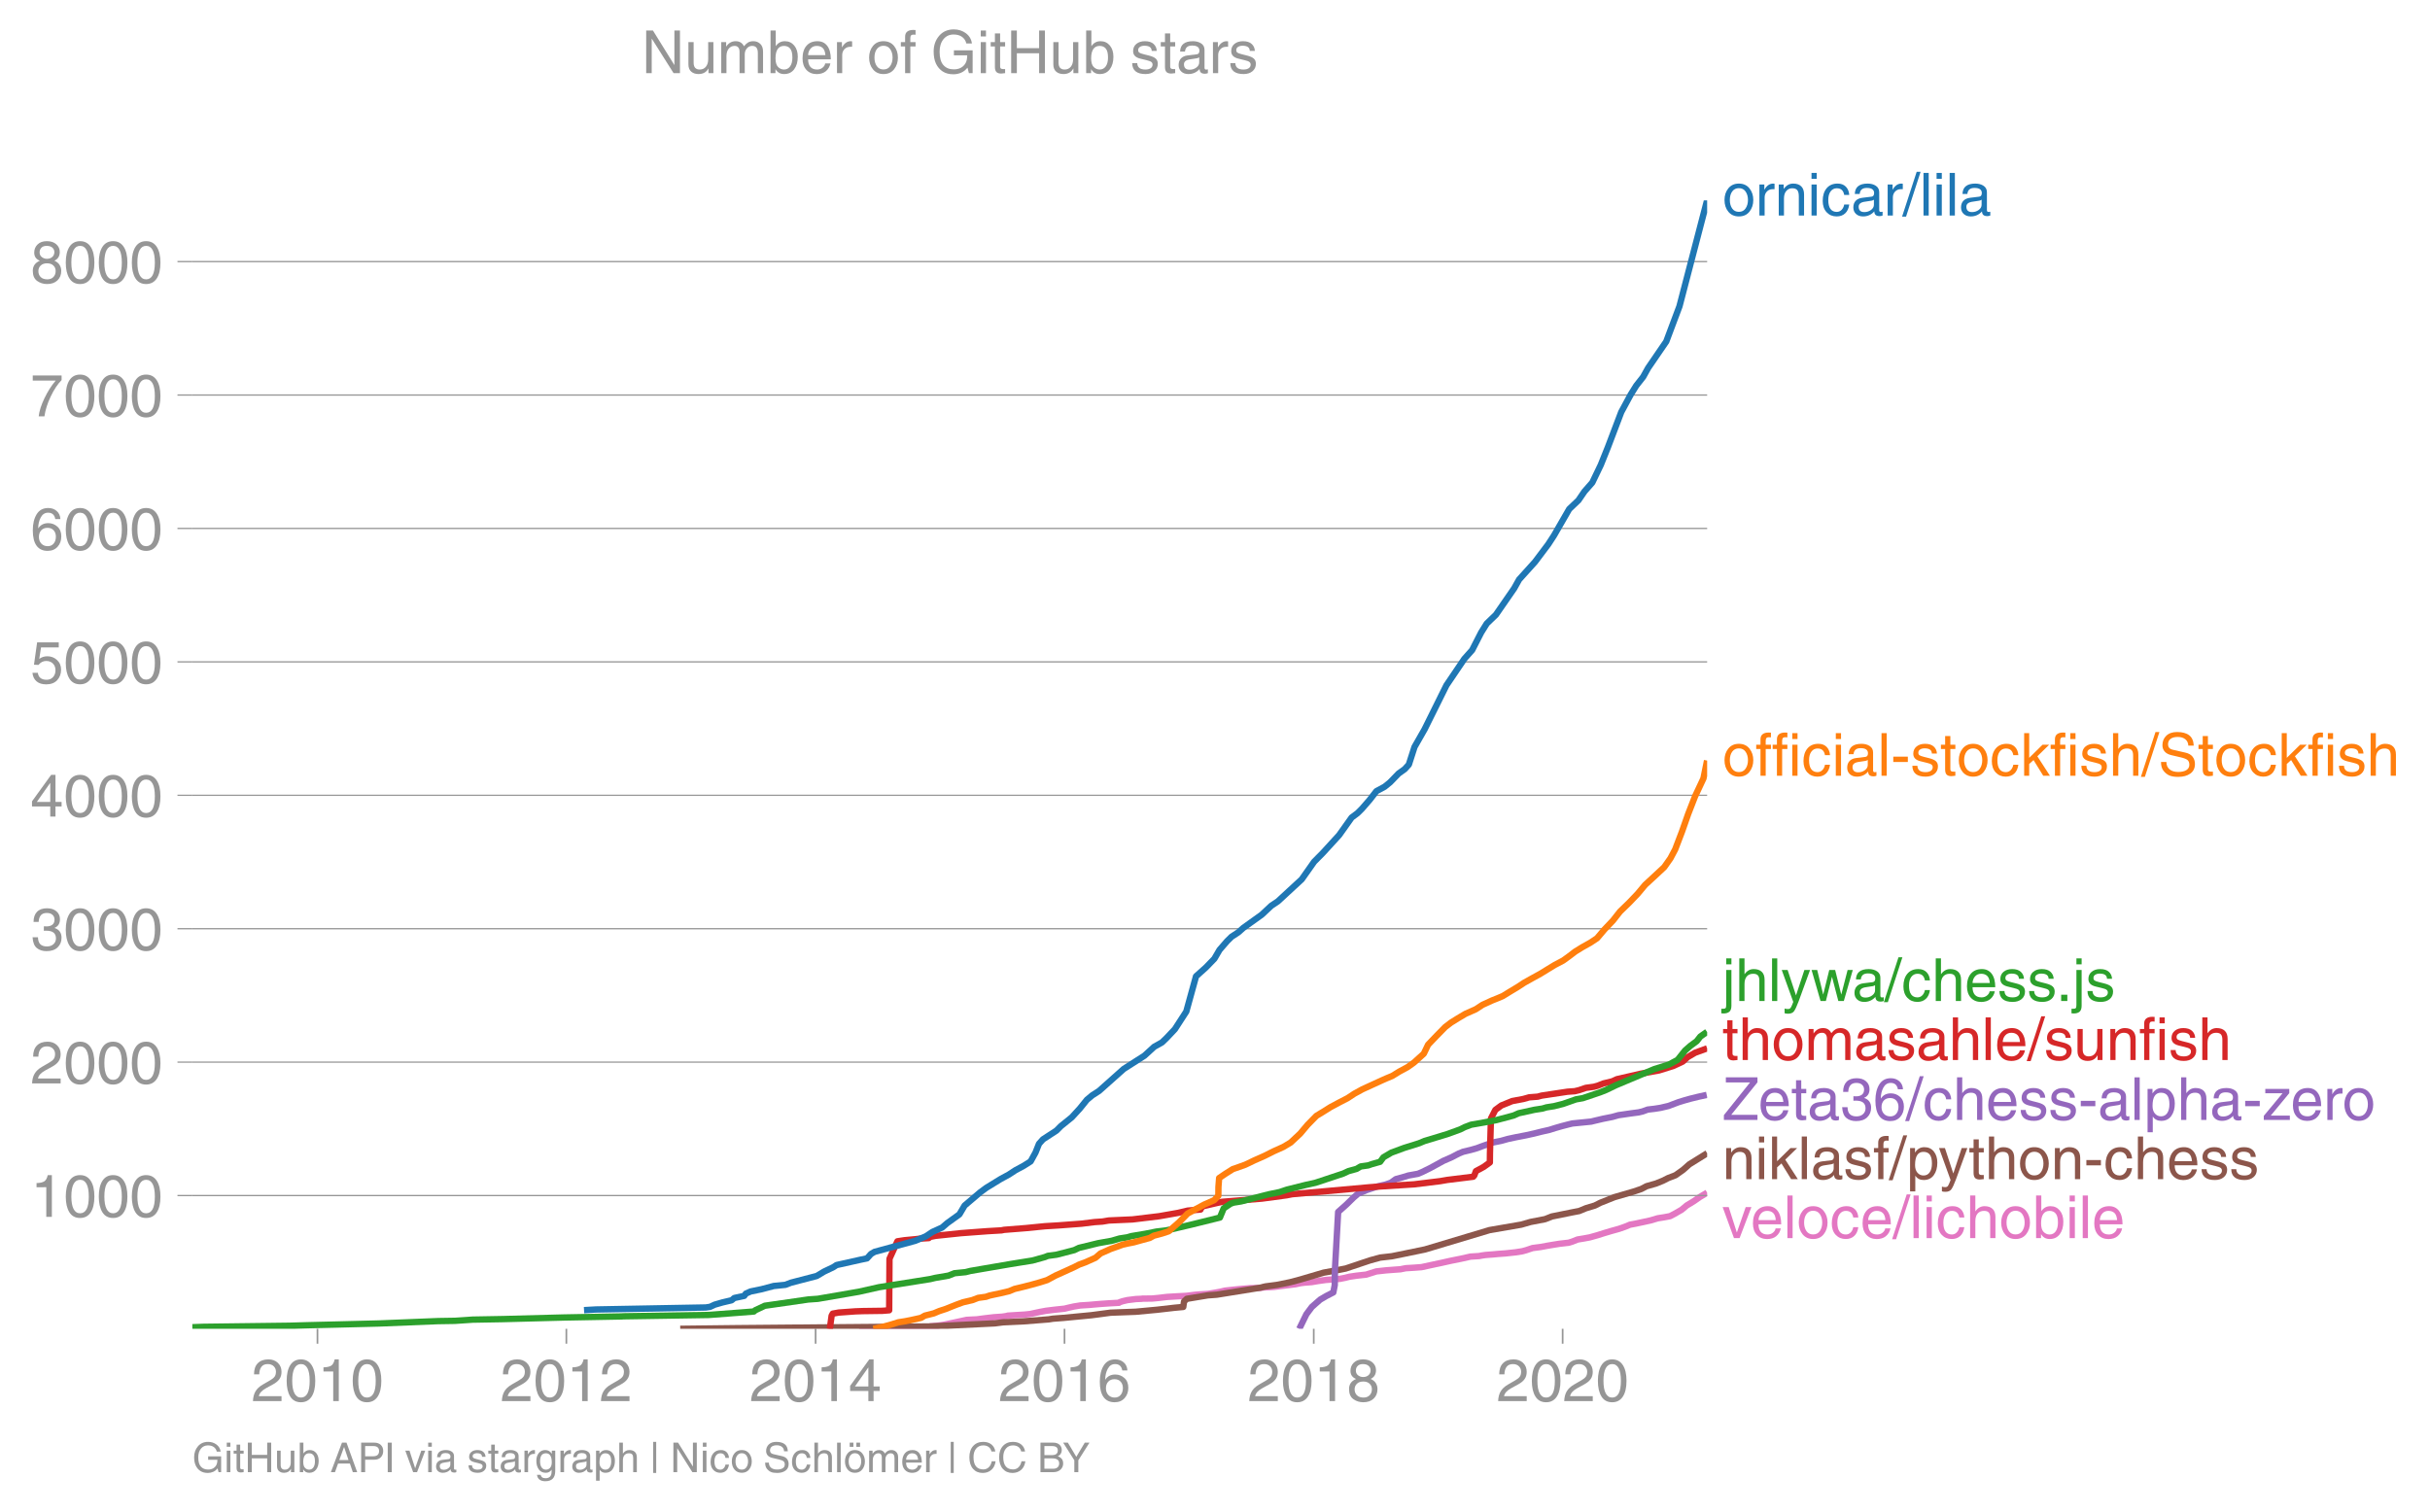 <svg height="475.337" viewBox="0 0 572.874 356.503" width="763.832" xmlns="http://www.w3.org/2000/svg" xmlns:xlink="http://www.w3.org/1999/xlink"><defs><style>*{stroke-linecap:butt;stroke-linejoin:round}</style></defs><g id="figure_1"><path d="M0 356.503h572.874V0H0z" fill="none" id="patch_1"/><g id="axes_1"><path d="M45.341 313.361h357.12V47.25H45.341z" fill="none" id="patch_2"/><path clip-path="url(#p4356f71a26)" d="M202.614 313.361l.082-.094 2.015-.063 2.15-.063.41-.031 2.064-.032 1.665-.063 2.332-.126 5.662-.031.248-.031.167-.063 1.442-.126 1.726-.252 2.388-.503 2.326-.504.566-.126 1.08-.063 1.347-.062 1.904-.252 2.164-.252 1.889-.126.887-.126.476-.125 2.039-.126 2.027-.126 1.176-.126 2.35-.503 1.374-.252 2.025-.252 2.374-.252 1.03-.251 1.142-.252 1.551-.252 2.038-.125 1.408-.126 1.508-.126 1.839-.126 2.311-.126.125-.126.769-.251 1.075-.252 2.013-.252 1.41-.063.047-.031 2.433-.032 1.353-.126 2.112-.251 2.165-.126 2.408-.126 2.045-.252 1.198-.094 1.913-.126 1.484-.252 1.383-.251 1.06-.252 2.324-.252 1.256-.126 1.503-.125.734-.063 1.055-.032 1.445-.031.833-.126 2.397-.126.987-.126 1.99-.251 2.093-.252 1.187-.252 1.013-.126 1.641-.126 1.483-.251 1.8-.252 1.672-.126 1.628-.126 1.277-.251 1.005-.252 1.696-.252 2.277-.252.78-.251 1.61-.504 2.265-.251 1.639-.126 1.761-.126 1.265-.252 2.076-.126 1.647-.125 2.318-.504 2.363-.503 2.257-.504 2.349-.472 2.252-.503 2.023-.126.643-.126.861-.126 1.633-.125 1.392-.126 1.732-.126 2.334-.252 1.599-.251.923-.252 1.497-.504 1.93-.251 1.342-.252 1.483-.252 1.563-.251 2.207-.252.815-.252 1.264-.503 1.525-.252 1.363-.252 1.794-.503 1.598-.503 1.69-.504 1.81-.503 1.44-.504 1.135-.472 1.346-.251 1.17-.252 2.33-.503 1.7-.504 1.582-.251 1.331-.252.969-.504 1.756-1.006 1.198-1.007 1.663-1.007 1.449-1.007 1.7-1.007" fill="none" stroke="#e377c2" stroke-linecap="square" stroke-width="1.5" id="line2d_1"/><g id="matplotlib.axis_1"><g id="xtick_1"><g id="line2d_2"><defs><path d="M0 0v3.5" id="ma3ce5b0996" stroke="#969696" stroke-width=".4"/></defs><use x="74.843" xlink:href="#ma3ce5b0996" y="313.361" fill="#969696" stroke="#969696" stroke-width=".4"/></g><g transform="matrix(.14 0 0 -.14 59.272 330.41)" fill="#969696" id="text_1"><defs><path d="M4.39 45.125q0 12.39 6.391 18.781 6.406 6.407 17.938 6.407 9.656 0 15.812-5.86 6.157-5.86 6.157-15.14 0-7.22-3.547-12.188-3.532-4.953-10.422-8.703l-12.11-6.64Q13.922 15.921 12.5 8.296h38.188V0H2.593q.39 9.906 4.297 16.5 3.906 6.594 12.203 11.375l12.593 7.328q5.032 2.89 7.329 5.984 2.297 3.094 2.297 8.516 0 5.375-3.766 9.031-3.75 3.672-10.156 3.672-7.078 0-10.594-4.672-3.516-4.656-3.61-12.609z" id="HelveticaWorld-Regular-50"/><path d="M42.484 34.188q0 14.109-3.734 21.156-3.734 7.062-10.969 7.062-7.078 0-10.89-7.062-3.797-7.047-3.797-21.157 0-13.671 3.75-20.937Q20.609 6 27.78 6q7.235 0 10.969 7 3.734 7.016 3.734 21.188zm9.422 0q0-17.297-6.25-26.704-6.25-9.39-17.875-9.39-12.062 0-18.062 9.734-6 9.75-6 26.36 0 17.03 6.14 26.578 6.157 9.547 17.922 9.547 11.625 0 17.875-9.5t6.25-26.626z" id="HelveticaWorld-Regular-48"/><path d="M35.89 0h-9.374v49.906H10.109v6.985q8.594.28 12.782 2.75Q27.094 62.109 29 70.313h6.89z" id="HelveticaWorld-Regular-49"/></defs><use xlink:href="#HelveticaWorld-Regular-50"/><use x="55.615" xlink:href="#HelveticaWorld-Regular-48"/><use x="111.23" xlink:href="#HelveticaWorld-Regular-49"/><use x="166.846" xlink:href="#HelveticaWorld-Regular-48"/></g></g><g id="xtick_2"><use x="133.521" xlink:href="#ma3ce5b0996" y="313.361" fill="#969696" stroke="#969696" stroke-width=".4" id="line2d_3"/><g transform="matrix(.14 0 0 -.14 117.95 330.41)" fill="#969696" id="text_2"><use xlink:href="#HelveticaWorld-Regular-50"/><use x="55.615" xlink:href="#HelveticaWorld-Regular-48"/><use x="111.23" xlink:href="#HelveticaWorld-Regular-49"/><use x="166.846" xlink:href="#HelveticaWorld-Regular-50"/></g></g><g id="xtick_3"><use x="192.28" xlink:href="#ma3ce5b0996" y="313.361" fill="#969696" stroke="#969696" stroke-width=".4" id="line2d_4"/><g transform="matrix(.14 0 0 -.14 176.71 330.41)" fill="#969696" id="text_3"><defs><path d="M10.594 24.703h22.61v31.89h-.188zM42 17.093V0h-8.797v17.094H2.484v8.593L34.72 70.314H42v-45.61h10.297v-7.61z" id="HelveticaWorld-Regular-52"/></defs><use xlink:href="#HelveticaWorld-Regular-50"/><use x="55.615" xlink:href="#HelveticaWorld-Regular-48"/><use x="111.23" xlink:href="#HelveticaWorld-Regular-49"/><use x="166.846" xlink:href="#HelveticaWorld-Regular-52"/></g></g><g id="xtick_4"><use x="250.958" xlink:href="#ma3ce5b0996" y="313.361" fill="#969696" stroke="#969696" stroke-width=".4" id="line2d_5"/><g transform="matrix(.14 0 0 -.14 235.388 330.41)" fill="#969696" id="text_4"><defs><path d="M14.11 21.578q0-6.875 4.093-11.234Q22.313 6 28.906 6q6.297 0 10.032 4.438 3.734 4.453 3.734 11.687 0 6.297-3.688 10.547-3.687 4.25-10.468 4.25-6.594 0-10.5-4.156-3.907-4.157-3.907-11.188zM41.702 51.61q-.984 5.375-3.984 8.078-3 2.72-8.125 2.72-8.11 0-12.36-7.923-4.25-7.906-4.343-18.109l.203-.188q5.61 8.641 16.687 8.641 8.844 0 15.438-5.86 6.593-5.859 6.593-16.452 0-10.5-6.25-17.47-6.25-6.952-16.843-6.952-12.219 0-18.563 8.687-6.344 8.703-6.344 25.938 0 16.593 6.485 27.093 6.5 10.5 19.484 10.5 8.407 0 14.219-5.015 5.813-5 6.297-13.688z" id="HelveticaWorld-Regular-54"/></defs><use xlink:href="#HelveticaWorld-Regular-50"/><use x="55.615" xlink:href="#HelveticaWorld-Regular-48"/><use x="111.23" xlink:href="#HelveticaWorld-Regular-49"/><use x="166.846" xlink:href="#HelveticaWorld-Regular-54"/></g></g><g id="xtick_5"><use x="309.717" xlink:href="#ma3ce5b0996" y="313.361" fill="#969696" stroke="#969696" stroke-width=".4" id="line2d_6"/><g transform="matrix(.14 0 0 -.14 294.146 330.41)" fill="#969696" id="text_5"><defs><path d="M27.594 40.578q5.422 0 8.953 3.094 3.547 3.11 3.547 8.234 0 4.594-3.407 7.547-3.39 2.953-9.687 2.953-5.61 0-8.672-3.11-3.047-3.093-3.047-7.874 0-5.125 3.813-7.984 3.812-2.86 8.5-2.86zm.093-7.562q-6.78 0-10.64-3.766-3.86-3.766-3.86-9.234 0-6.297 3.907-10.157Q21 6 28.219 6q6.406 0 10.234 3.86 3.828 3.859 3.828 10.265 0 5.469-3.828 9.172-3.828 3.719-10.766 3.719zM49.22 52.203q0-10.594-9.032-14.797 6.204-2.781 8.86-7.36 2.656-4.562 2.656-9.733 0-10.016-6.453-16.125-6.438-6.094-17.375-6.094-9.563 0-16.813 5.25-7.25 5.25-7.25 17.062 0 11.922 11.907 16.907-9.516 3.796-9.516 13.671 0 8.297 5.64 13.813 5.641 5.516 15.641 5.516 10.016 0 15.875-5.204 5.86-5.203 5.86-12.906z" id="HelveticaWorld-Regular-56"/></defs><use xlink:href="#HelveticaWorld-Regular-50"/><use x="55.615" xlink:href="#HelveticaWorld-Regular-48"/><use x="111.23" xlink:href="#HelveticaWorld-Regular-49"/><use x="166.846" xlink:href="#HelveticaWorld-Regular-56"/></g></g><g id="xtick_6"><use x="368.395" xlink:href="#ma3ce5b0996" y="313.361" fill="#969696" stroke="#969696" stroke-width=".4" id="line2d_7"/><g transform="matrix(.14 0 0 -.14 352.825 330.41)" fill="#969696" id="text_6"><use xlink:href="#HelveticaWorld-Regular-50"/><use x="55.615" xlink:href="#HelveticaWorld-Regular-48"/><use x="111.23" xlink:href="#HelveticaWorld-Regular-50"/><use x="166.846" xlink:href="#HelveticaWorld-Regular-48"/></g></g></g><g id="matplotlib.axis_2"><g id="ytick_1"><path clip-path="url(#p4356f71a26)" d="M45.341 281.93h357.12" fill="none" stroke="#969696" stroke-linecap="square" stroke-width=".3" id="line2d_8"/><g id="line2d_9"><defs><path d="M0 0h-3.5" id="me6a9c4ec2f" stroke="#969696" stroke-width=".3"/></defs><use x="45.341" xlink:href="#me6a9c4ec2f" y="281.93" fill="#969696" stroke="#969696" stroke-width=".3"/></g><g transform="matrix(.14 0 0 -.14 7.2 286.955)" fill="#969696" id="text_7"><use xlink:href="#HelveticaWorld-Regular-49"/><use x="55.615" xlink:href="#HelveticaWorld-Regular-48"/><use x="111.23" xlink:href="#HelveticaWorld-Regular-48"/><use x="166.846" xlink:href="#HelveticaWorld-Regular-48"/></g></g><g id="ytick_2"><path clip-path="url(#p4356f71a26)" d="M45.341 250.467h357.12" fill="none" stroke="#969696" stroke-linecap="square" stroke-width=".3" id="line2d_10"/><use x="45.341" xlink:href="#me6a9c4ec2f" y="250.467" fill="#969696" stroke="#969696" stroke-width=".3" id="line2d_11"/><g transform="matrix(.14 0 0 -.14 7.2 255.492)" fill="#969696" id="text_8"><use xlink:href="#HelveticaWorld-Regular-50"/><use x="55.615" xlink:href="#HelveticaWorld-Regular-48"/><use x="111.23" xlink:href="#HelveticaWorld-Regular-48"/><use x="166.846" xlink:href="#HelveticaWorld-Regular-48"/></g></g><g id="ytick_3"><path clip-path="url(#p4356f71a26)" d="M45.341 219.005h357.12" fill="none" stroke="#969696" stroke-linecap="square" stroke-width=".3" id="line2d_12"/><use x="45.341" xlink:href="#me6a9c4ec2f" y="219.005" fill="#969696" stroke="#969696" stroke-width=".3" id="line2d_13"/><g transform="matrix(.14 0 0 -.14 7.2 224.03)" fill="#969696" id="text_9"><defs><path d="M22.406 39.984q2.203-.187 4.594-.187 6.203 0 9.781 2.86 3.594 2.859 3.594 8.656 0 4.687-3.344 7.89-3.343 3.203-9.64 3.203-6.985 0-10.235-4.11-3.234-4.093-3.437-10.983h-8.64q0 10.984 5.765 16.984 5.765 6.016 16.937 6.016 9.922 0 15.828-5.11 5.907-5.094 5.907-13.39 0-10.704-9.032-14.5v-.204q11.72-4 11.72-16.406 0-9.906-6.595-16.265-6.593-6.344-18.703-6.344-9.906 0-16.312 5.203Q4.204 8.5 3.422 21.484H12.5q.203-8.109 4-11.797Q20.313 6 27.484 6q6.938 0 11.141 3.86 4.203 3.859 4.203 9.718 0 6.406-4.016 9.672-4 3.266-12.39 3.266-2 0-4.016-.094z" id="HelveticaWorld-Regular-51"/></defs><use xlink:href="#HelveticaWorld-Regular-51"/><use x="55.615" xlink:href="#HelveticaWorld-Regular-48"/><use x="111.23" xlink:href="#HelveticaWorld-Regular-48"/><use x="166.846" xlink:href="#HelveticaWorld-Regular-48"/></g></g><g id="ytick_4"><path clip-path="url(#p4356f71a26)" d="M45.341 187.542h357.12" fill="none" stroke="#969696" stroke-linecap="square" stroke-width=".3" id="line2d_14"/><use x="45.341" xlink:href="#me6a9c4ec2f" y="187.542" fill="#969696" stroke="#969696" stroke-width=".3" id="line2d_15"/><g transform="matrix(.14 0 0 -.14 7.2 192.566)" fill="#969696" id="text_10"><use xlink:href="#HelveticaWorld-Regular-52"/><use x="55.615" xlink:href="#HelveticaWorld-Regular-48"/><use x="111.23" xlink:href="#HelveticaWorld-Regular-48"/><use x="166.846" xlink:href="#HelveticaWorld-Regular-48"/></g></g><g id="ytick_5"><path clip-path="url(#p4356f71a26)" d="M45.341 156.08h357.12" fill="none" stroke="#969696" stroke-linecap="square" stroke-width=".3" id="line2d_16"/><use x="45.341" xlink:href="#me6a9c4ec2f" y="156.079" fill="#969696" stroke="#969696" stroke-width=".3" id="line2d_17"/><g transform="matrix(.14 0 0 -.14 7.2 161.104)" fill="#969696" id="text_11"><defs><path d="M14.703 40.922q5.813 4.39 13.625 4.39 9.469 0 16.281-6.296 6.813-6.297 6.813-16.22 0-10.78-6.578-17.796-6.563-7-18.422-7-10.313 0-16.266 5.047Q4.203 8.109 3.22 17.39h9.094q.671-5.672 4.437-8.672 3.766-3 10.453-3 6.485 0 10.64 4.484Q42 14.703 42 21.688q0 7.125-4.36 11.421-4.343 4.297-11.218 4.297-7.813 0-13.047-6.687l-7.563.39 5.266 37.594h36.438v-8.5H17.672z" id="HelveticaWorld-Regular-53"/></defs><use xlink:href="#HelveticaWorld-Regular-53"/><use x="55.615" xlink:href="#HelveticaWorld-Regular-48"/><use x="111.23" xlink:href="#HelveticaWorld-Regular-48"/><use x="166.846" xlink:href="#HelveticaWorld-Regular-48"/></g></g><g id="ytick_6"><path clip-path="url(#p4356f71a26)" d="M45.341 124.616h357.12" fill="none" stroke="#969696" stroke-linecap="square" stroke-width=".3" id="line2d_18"/><use x="45.341" xlink:href="#me6a9c4ec2f" y="124.616" fill="#969696" stroke="#969696" stroke-width=".3" id="line2d_19"/><g transform="matrix(.14 0 0 -.14 7.2 129.641)" fill="#969696" id="text_12"><use xlink:href="#HelveticaWorld-Regular-54"/><use x="55.615" xlink:href="#HelveticaWorld-Regular-48"/><use x="111.23" xlink:href="#HelveticaWorld-Regular-48"/><use x="166.846" xlink:href="#HelveticaWorld-Regular-48"/></g></g><g id="ytick_7"><path clip-path="url(#p4356f71a26)" d="M45.341 93.154h357.12" fill="none" stroke="#969696" stroke-linecap="square" stroke-width=".3" id="line2d_20"/><use x="45.341" xlink:href="#me6a9c4ec2f" y="93.154" fill="#969696" stroke="#969696" stroke-width=".3" id="line2d_21"/><g transform="matrix(.14 0 0 -.14 7.2 98.178)" fill="#969696" id="text_13"><defs><path d="M3.719 68.797h48.578v-7.719Q42.28 50.875 33.984 33.484 25.687 16.11 23.391 0h-9.672q1.469 13.281 9.719 30.531 8.25 17.266 18.953 29.672H3.719z" id="HelveticaWorld-Regular-55"/></defs><use xlink:href="#HelveticaWorld-Regular-55"/><use x="55.615" xlink:href="#HelveticaWorld-Regular-48"/><use x="111.23" xlink:href="#HelveticaWorld-Regular-48"/><use x="166.846" xlink:href="#HelveticaWorld-Regular-48"/></g></g><g id="ytick_8"><path clip-path="url(#p4356f71a26)" d="M45.341 61.69h357.12" fill="none" stroke="#969696" stroke-linecap="square" stroke-width=".3" id="line2d_22"/><use x="45.341" xlink:href="#me6a9c4ec2f" y="61.691" fill="#969696" stroke="#969696" stroke-width=".3" id="line2d_23"/><g transform="matrix(.14 0 0 -.14 7.2 66.715)" fill="#969696" id="text_14"><use xlink:href="#HelveticaWorld-Regular-56"/><use x="55.615" xlink:href="#HelveticaWorld-Regular-48"/><use x="111.23" xlink:href="#HelveticaWorld-Regular-48"/><use x="166.846" xlink:href="#HelveticaWorld-Regular-48"/></g></g></g><path clip-path="url(#p4356f71a26)" d="M160.361 313.361l13.474-.157 45.61-.409 15.071-.724 1.976-.251 4.718-.22 6.027-.472.978-.158 2.503-.189 6.58-.629 4.531-.598 5.9-.22 5.055-.472 4.114-.472 2.058-.189.181-1.29.661-.629 4.943-.818 2.124-.157 10.184-1.636 1.304-.315 2.658-.346 3.114-.63 2.474-.66 5.436-1.604 3.442-.63 1.77-.346 5.728-1.919 2.396-.66 2.764-.315 3.092-.63 4.725-.975 15.208-4.562 7.482-1.29 2.186-.63 3.43-.66 1.585-.63 4.818-.975 1.642-.314 1.594-.661 2.092-.63 1.305-.66 3.32-1.321 4.44-1.29 1.876-.63 1.254-.66 2.214-.63 1.63-.66 1.242-.63 1.721-.66 1.82-1.29 1.452-1.29 4.198-2.612h0" fill="none" stroke="#8c564b" stroke-linecap="square" stroke-width="1.5" id="line2d_24"/><path clip-path="url(#p4356f71a26)" d="M306.305 313.361l1.673-3.43 1.287-1.73 1.967-1.73 1.449-.85 1.652-.849.335-1.73.037-3.461.763-13.781 1.907-1.699 1.772-1.73.984-.85 2.049-.88 1.236-.41 1.306-.44 1.903-.44 1.273-.441 1.18-.85 1.508-.409 1.443-.44 2.272-.41 1.032-.44 1.788-.88 1.563-.85 1.604-.881 1.95-.85 1.683-.88 1.009-.41 1.843-.44 1.433-.41 1.163-.44 2.384-.85 2.177-.44 1.571-.44 1.928-.41 2.283-.44 1.996-.44 1.748-.44 1.81-.41 1.403-.44 1.53-.44 1.706-.441.794-.189 2.23-.22 2.183-.22.898-.22 1.88-.441 2.217-.44 1.457-.41 1.539-.22 1.52-.22 1.68-.22.93-.22 1.216-.44 1.615-.19 1.41-.22 1.867-.44 2.338-.881 1.325-.41 1.565-.44 1.798-.44 1.993-.44" fill="none" stroke="#9467bd" stroke-linecap="square" stroke-width="1.5" id="line2d_25"/><g transform="matrix(.14 0 0 -.14 406.032 50.825)" fill="#1f77b4" id="text_15"><defs><path d="M12.703 26.219q0-8.735 3.953-14.375 3.953-5.64 11.219-5.64 7.531 0 11.438 5.905 3.906 5.907 3.906 14.11 0 8.297-3.907 14.078-3.906 5.797-11.437 5.797-6.969 0-11.078-5.453-4.094-5.438-4.094-14.422zm-8.984 0q0 11.672 6.484 19.625 6.5 7.968 17.672 7.968 11.438 0 17.875-8.062 6.453-8.047 6.453-19.531 0-11.516-6.406-19.625-6.39-8.11-17.922-8.11-11.078 0-17.625 7.86-6.531 7.86-6.531 19.875z" id="HelveticaWorld-Regular-111"/><path d="M15.375 0H6.594v52.297h8.297v-8.688h.203q5.703 10.203 14.687 10.203 1.422 0 2.297-.296V44.39h-3.266q-5.906 0-9.671-4.016-3.766-4-3.766-9.953z" id="HelveticaWorld-Regular-114"/><path d="M49.219 0h-8.844v32.172q0 7.422-2.594 10.578-2.578 3.156-8.578 3.156-5.906 0-9.875-4.5-3.953-4.484-3.953-12.89V0H6.594v52.297h8.297v-7.375h.203q6.203 8.89 15.812 8.89 8.89 0 13.594-4.718 4.719-4.703 4.719-13.5z" id="HelveticaWorld-Regular-110"/><path d="M6.594 61.813v9.968h8.781v-9.969zM15.375 0H6.594v52.297h8.781z" id="HelveticaWorld-Regular-105"/><path d="M39.594 34.719q-1.89 11.187-12.39 11.187-6.5 0-10.454-5.203-3.953-5.203-3.953-14.484 0-10.11 3.656-15.11 3.672-5 10.64-5 4.688 0 8.11 3.438 3.422 3.437 4.39 8.953h8.5q-1.312-9.703-6.859-14.86-5.547-5.156-14.328-5.156-10.297 0-16.89 7.047-6.594 7.063-6.594 19.172 0 13.281 6.594 21.188 6.593 7.922 18.5 7.922 8.687 0 13.843-5.204 5.157-5.203 5.735-13.89z" id="HelveticaWorld-Regular-99"/><path d="M38.375 26.703q-.969-1.015-3.828-1.656-2.86-.625-10.672-1.656-5.766-.688-8.469-2.844-2.703-2.14-2.703-5.656 0-4.297 2.281-6.688 2.297-2.39 7.329-2.39 6.296 0 11.171 3.578 4.891 3.593 4.891 8.718zM6.203 36.375q.297 8.844 5.734 13.14 5.454 4.297 15.844 4.297 8.297 0 13.907-3.765 5.624-3.75 5.624-10.844V9.078Q47.313 6 50.094 6q1.125 0 2.89.39V0Q50.594-.984 48-.984q-4.5 0-6.703 1.921-2.188 1.938-2.281 6.047-7.516-8.5-18.891-8.5-7.422 0-11.922 4.204Q3.72 6.89 3.72 13.624q0 6.89 3.906 11.125Q11.531 29 19 29.89l15.516 1.891q4.203.64 4.203 6.203 0 4.11-3.047 6.297-3.047 2.203-9.25 2.203-5.516 0-8.485-2.437-2.953-2.438-3.53-7.672z" id="HelveticaWorld-Regular-97"/><path d="M4.984-1.906h-6.687l24.61 75.594H29.5z" id="HelveticaWorld-Regular-47"/><path d="M15.375 0H6.594v71.781h8.781z" id="HelveticaWorld-Regular-108"/></defs><use xlink:href="#HelveticaWorld-Regular-111"/><use x="55.908" xlink:href="#HelveticaWorld-Regular-114"/><use x="88.477" xlink:href="#HelveticaWorld-Regular-110"/><use x="143.652" xlink:href="#HelveticaWorld-Regular-105"/><use x="165.674" xlink:href="#HelveticaWorld-Regular-99"/><use x="216.943" xlink:href="#HelveticaWorld-Regular-97"/><use x="271.875" xlink:href="#HelveticaWorld-Regular-114"/><use x="304.443" xlink:href="#HelveticaWorld-Regular-47"/><use x="332.227" xlink:href="#HelveticaWorld-Regular-108"/><use x="354.248" xlink:href="#HelveticaWorld-Regular-105"/><use x="376.27" xlink:href="#HelveticaWorld-Regular-108"/><use x="398.291" xlink:href="#HelveticaWorld-Regular-97"/></g><g transform="matrix(.14 0 0 -.14 406.032 182.937)" fill="#ff7f0e" id="text_16"><defs><path d="M17.188 45.016V0H8.405v45.016H1.22v7.28h7.187v8.985q0 5.907 3.578 8.703 3.594 2.813 10.032 2.813 2.203 0 3.968-.188v-7.906q-1.562.188-3.578.188-2.922 0-4.078-1.438-1.14-1.437-1.14-4.656v-6.5h8.796v-7.281z" id="HelveticaWorld-Regular-102"/><path d="M28.906 23.188H4.391v8.984h24.515z" id="HelveticaWorld-Regular-45"/><path d="M36.078 37.406q-.187 4.688-3.344 6.735-3.14 2.047-9.047 2.047-4.296 0-7.359-1.907-3.047-1.89-3.047-5.468 0-2.829 1.797-4.172 1.813-1.344 7.828-2.86l8.688-2.187q7.906-2 11.297-5.11 3.406-3.093 3.406-8.656 0-7.719-5.64-12.531-5.641-4.813-15.063-4.813-11 0-16.64 4.563-5.626 4.578-5.735 13.75h8.5q.203-5.422 3.594-8.063 3.39-2.625 10.171-2.625 5.516 0 8.766 2.188 3.25 2.203 3.25 6.11 0 2.78-2.11 4.437-2.093 1.672-8.296 3.078l-10.203 2.5q-6.203 1.562-9.157 4.656-2.953 3.094-2.953 8.031 0 7.72 5.516 12.203 5.531 4.5 14.406 4.5 9.485 0 14.531-4.624 5.047-4.61 5.344-11.782z" id="HelveticaWorld-Regular-115"/><path d="M17.188 45.016V10.984q0-2 1.093-3.046 1.11-1.047 3.938-1.047h3.375V0Q20.797-.688 19-.688q-5.516 0-8.063 2.641-2.53 2.64-2.53 8.547v34.516H1.311v7.28h7.094v14.595h8.781V52.297h8.407v-7.281z" id="HelveticaWorld-Regular-116"/><path d="M50 0H38.719L22.406 26.422l-7.312-6.594V0h-8.5v71.781h8.5v-41.61l22.5 22.126H48.78L28.813 32.813z" id="HelveticaWorld-Regular-107"/><path d="M49.219 0h-8.844v34.188q0 6.296-2.438 9-2.437 2.718-7.953 2.718-6.797 0-10.703-4.406-3.906-4.39-3.906-12.984V0H6.594v71.781h8.781V45.312h.203q6 8.5 15.328 8.5 8.594 0 13.453-4.5 4.86-4.484 4.86-13.718z" id="HelveticaWorld-Regular-104"/><path d="M50.39 50.781q-.296 6.844-5.109 10.719-4.797 3.875-12.656 3.875-7.922 0-12.172-3.25-4.234-3.234-4.234-9.344 0-3.265 1.843-5.61 1.86-2.343 6.641-3.468l20.516-4.687q8.297-1.813 12.297-6.875 4.015-5.047 4.015-12.313 0-10.64-7.812-16.187-7.813-5.547-20.313-5.547-9.531 0-15.031 2.437-5.484 2.453-9.734 7.766-4.25 5.328-4.25 14.89h9.093q0-8 5.313-12.406 5.328-4.39 14.5-4.39 8.89 0 13.844 3.156 4.953 3.156 4.953 8.953 0 5.281-2.953 7.89Q46.188 29 37.594 31l-15.469 3.625q-7.719 1.75-11.531 6.125Q6.78 45.125 6.78 51.516q0 9.672 6.516 15.922 6.531 6.25 18.203 6.25 13.172 0 20.328-5.5 7.156-5.485 7.688-17.407z" id="HelveticaWorld-Regular-83"/></defs><use xlink:href="#HelveticaWorld-Regular-111"/><use x="55.908" xlink:href="#HelveticaWorld-Regular-102"/><use x="83.594" xlink:href="#HelveticaWorld-Regular-102"/><use x="111.279" xlink:href="#HelveticaWorld-Regular-105"/><use x="133.301" xlink:href="#HelveticaWorld-Regular-99"/><use x="184.57" xlink:href="#HelveticaWorld-Regular-105"/><use x="206.592" xlink:href="#HelveticaWorld-Regular-97"/><use x="261.523" xlink:href="#HelveticaWorld-Regular-108"/><use x="283.545" xlink:href="#HelveticaWorld-Regular-45"/><use x="316.846" xlink:href="#HelveticaWorld-Regular-115"/><use x="366.846" xlink:href="#HelveticaWorld-Regular-116"/><use x="394.531" xlink:href="#HelveticaWorld-Regular-111"/><use x="450.439" xlink:href="#HelveticaWorld-Regular-99"/><use x="501.709" xlink:href="#HelveticaWorld-Regular-107"/><use x="551.709" xlink:href="#HelveticaWorld-Regular-102"/><use x="579.395" xlink:href="#HelveticaWorld-Regular-105"/><use x="601.416" xlink:href="#HelveticaWorld-Regular-115"/><use x="651.416" xlink:href="#HelveticaWorld-Regular-104"/><use x="706.592" xlink:href="#HelveticaWorld-Regular-47"/><use x="734.375" xlink:href="#HelveticaWorld-Regular-83"/><use x="800.586" xlink:href="#HelveticaWorld-Regular-116"/><use x="828.271" xlink:href="#HelveticaWorld-Regular-111"/><use x="884.18" xlink:href="#HelveticaWorld-Regular-99"/><use x="935.449" xlink:href="#HelveticaWorld-Regular-107"/><use x="985.449" xlink:href="#HelveticaWorld-Regular-102"/><use x="1013.135" xlink:href="#HelveticaWorld-Regular-105"/><use x="1035.156" xlink:href="#HelveticaWorld-Regular-115"/><use x="1085.156" xlink:href="#HelveticaWorld-Regular-104"/></g><g transform="matrix(.14 0 0 -.14 406.032 236.058)" fill="#2ca02c" id="text_17"><defs><path d="M15.375 61.813H6.594v9.968h8.781zm0-69.532q0-7.468-3.547-10.375Q8.297-21 2-21q-1.797 0-3.703.297v7.61H.594q3.703 0 4.843 1.109 1.157 1.093 1.157 5.296v58.985h8.781z" id="HelveticaWorld-Regular-106"/><path d="M39.016 52.297h9.562L29.891.984q-.5-1.375-.985-2.593-4.25-11.329-7.328-15.547-3.078-4.235-9.953-4.235-3.61 0-5.906.782v8.015q2.484-.89 5.468-.89 3.22 0 4.704 2.03 1.5 2.032 4.421 9.938L.875 52.297h9.922L24.812 9.719H25z" id="HelveticaWorld-Regular-121"/><path d="M25.594 0h-8.985L1.516 52.297h9.468L21 11.187h.188l10.109 41.11h9.922l10.203-41.11h.187l10.594 41.11h8.703L55.812 0h-9.234L35.984 40.484h-.187z" id="HelveticaWorld-Regular-119"/><path d="M42.484 30.328q-.687 8.485-4.5 12.031-3.797 3.547-10.109 3.547-6.39 0-10.328-4.5-3.922-4.484-4.172-11.078zm8.391-13.922q-1.453-8.11-7.953-13.422-5.719-4.5-15.047-4.593-10.984.093-17.438 7.203Q4 12.704 4 24.704q0 13.78 6.64 21.437 6.641 7.672 18.47 7.672 10.593 0 16.546-7.922 5.953-7.907 5.953-22.594H13.375q0-8.203 3.813-12.703Q21 6.109 28.608 6.109q5.375 0 9.235 3.235 3.86 3.25 4.25 7.062z" id="HelveticaWorld-Regular-101"/><path d="M19.094 0H8.687v10.594h10.407z" id="HelveticaWorld-Regular-46"/></defs><use xlink:href="#HelveticaWorld-Regular-106"/><use x="22.021" xlink:href="#HelveticaWorld-Regular-104"/><use x="77.197" xlink:href="#HelveticaWorld-Regular-108"/><use x="99.219" xlink:href="#HelveticaWorld-Regular-121"/><use x="148.828" xlink:href="#HelveticaWorld-Regular-119"/><use x="218.865" xlink:href="#HelveticaWorld-Regular-97"/><use x="273.797" xlink:href="#HelveticaWorld-Regular-47"/><use x="301.58" xlink:href="#HelveticaWorld-Regular-99"/><use x="352.85" xlink:href="#HelveticaWorld-Regular-104"/><use x="408.025" xlink:href="#HelveticaWorld-Regular-101"/><use x="463.445" xlink:href="#HelveticaWorld-Regular-115"/><use x="513.445" xlink:href="#HelveticaWorld-Regular-115"/><use x="561.945" xlink:href="#HelveticaWorld-Regular-46"/><use x="589.729" xlink:href="#HelveticaWorld-Regular-106"/><use x="611.75" xlink:href="#HelveticaWorld-Regular-115"/></g><g transform="matrix(.14 0 0 -.14 406.032 249.972)" fill="#d62728" id="text_18"><defs><path d="M6.594 52.297h8.297v-7.375h.203q5.906 8.89 15.812 8.89 9.813 0 13.922-8.5 3.75 4.594 7.266 6.547 3.515 1.953 8.703 1.953 6.781 0 11.484-4.453Q77 44.922 77 36.187V0h-8.781v33.797q0 6.094-2.297 9.094-2.297 3.015-7.422 3.015-5.172 0-8.75-4.203-3.563-4.203-3.563-9.812V0h-8.78v36.188q0 4.53-2.11 7.124-2.094 2.594-6.094 2.594-6.297 0-10.062-4.687-3.766-4.688-3.766-12.703V0H6.594z" id="HelveticaWorld-Regular-109"/><path d="M6.11 52.297h8.78V17.578q0-5.765 2.61-8.625Q20.125 6.11 25 6.11q6.781 0 10.594 4.797 3.812 4.813 3.812 12.578v28.813h8.782V0H39.89v7.625l-.188.188q-4.984-9.329-16.61-9.329-7.515 0-12.25 4.094Q6.11 6.688 6.11 14.703z" id="HelveticaWorld-Regular-117"/></defs><use xlink:href="#HelveticaWorld-Regular-116"/><use x="27.686" xlink:href="#HelveticaWorld-Regular-104"/><use x="82.861" xlink:href="#HelveticaWorld-Regular-111"/><use x="138.77" xlink:href="#HelveticaWorld-Regular-109"/><use x="221.777" xlink:href="#HelveticaWorld-Regular-97"/><use x="276.709" xlink:href="#HelveticaWorld-Regular-115"/><use x="326.709" xlink:href="#HelveticaWorld-Regular-97"/><use x="381.641" xlink:href="#HelveticaWorld-Regular-104"/><use x="436.816" xlink:href="#HelveticaWorld-Regular-108"/><use x="458.838" xlink:href="#HelveticaWorld-Regular-101"/><use x="514.258" xlink:href="#HelveticaWorld-Regular-47"/><use x="542.041" xlink:href="#HelveticaWorld-Regular-115"/><use x="592.041" xlink:href="#HelveticaWorld-Regular-117"/><use x="646.826" xlink:href="#HelveticaWorld-Regular-110"/><use x="702.002" xlink:href="#HelveticaWorld-Regular-102"/><use x="729.688" xlink:href="#HelveticaWorld-Regular-105"/><use x="751.709" xlink:href="#HelveticaWorld-Regular-115"/><use x="801.709" xlink:href="#HelveticaWorld-Regular-104"/></g><g transform="matrix(.14 0 0 -.14 406.032 264.106)" fill="#9467bd" id="text_19"><defs><path d="M59.234 0H2.687v8.11l44.047 55.078H6v8.593h53.234v-8.406L14.984 8.594h44.25z" id="HelveticaWorld-Regular-90"/><path d="M14.984 23.688q0-8.407 4.094-13 4.11-4.579 10.219-4.579 6.687 0 10.39 5.438 3.72 5.453 3.72 14.765 0 10.22-3.563 14.907-3.563 4.687-10.735 4.687-6.984 0-10.562-5.5-3.563-5.5-3.563-16.718zm-8.39 28.609h8.297v-7.375h.203q5.61 8.89 15.625 8.89 10.11 0 15.937-7.359 5.828-7.344 5.828-18.766 0-12.796-5.953-21Q40.578-1.515 29.5-1.515q-9.094 0-13.922 7.032h-.203v-26.22H6.594z" id="HelveticaWorld-Regular-112"/><path d="M14.11 7.328h32.187V0H2.39v6.89l31.64 38.126H4.938v7.28h40.374v-7.171z" id="HelveticaWorld-Regular-122"/></defs><use xlink:href="#HelveticaWorld-Regular-90"/><use x="60.359" xlink:href="#HelveticaWorld-Regular-101"/><use x="115.779" xlink:href="#HelveticaWorld-Regular-116"/><use x="143.465" xlink:href="#HelveticaWorld-Regular-97"/><use x="198.396" xlink:href="#HelveticaWorld-Regular-51"/><use x="254.012" xlink:href="#HelveticaWorld-Regular-54"/><use x="309.627" xlink:href="#HelveticaWorld-Regular-47"/><use x="337.41" xlink:href="#HelveticaWorld-Regular-99"/><use x="388.68" xlink:href="#HelveticaWorld-Regular-104"/><use x="443.855" xlink:href="#HelveticaWorld-Regular-101"/><use x="499.275" xlink:href="#HelveticaWorld-Regular-115"/><use x="549.275" xlink:href="#HelveticaWorld-Regular-115"/><use x="599.275" xlink:href="#HelveticaWorld-Regular-45"/><use x="632.576" xlink:href="#HelveticaWorld-Regular-97"/><use x="687.508" xlink:href="#HelveticaWorld-Regular-108"/><use x="709.529" xlink:href="#HelveticaWorld-Regular-112"/><use x="766.023" xlink:href="#HelveticaWorld-Regular-104"/><use x="821.199" xlink:href="#HelveticaWorld-Regular-97"/><use x="876.131" xlink:href="#HelveticaWorld-Regular-45"/><use x="909.432" xlink:href="#HelveticaWorld-Regular-122"/><use x="956.9" xlink:href="#HelveticaWorld-Regular-101"/><use x="1012.32" xlink:href="#HelveticaWorld-Regular-114"/><use x="1043.889" xlink:href="#HelveticaWorld-Regular-111"/></g><g transform="matrix(.14 0 0 -.14 406.032 278.058)" fill="#8c564b" id="text_20"><use xlink:href="#HelveticaWorld-Regular-110"/><use x="55.176" xlink:href="#HelveticaWorld-Regular-105"/><use x="77.197" xlink:href="#HelveticaWorld-Regular-107"/><use x="127.197" xlink:href="#HelveticaWorld-Regular-108"/><use x="149.219" xlink:href="#HelveticaWorld-Regular-97"/><use x="204.15" xlink:href="#HelveticaWorld-Regular-115"/><use x="254.15" xlink:href="#HelveticaWorld-Regular-102"/><use x="281.836" xlink:href="#HelveticaWorld-Regular-47"/><use x="309.619" xlink:href="#HelveticaWorld-Regular-112"/><use x="364.113" xlink:href="#HelveticaWorld-Regular-121"/><use x="414.723" xlink:href="#HelveticaWorld-Regular-116"/><use x="442.408" xlink:href="#HelveticaWorld-Regular-104"/><use x="497.584" xlink:href="#HelveticaWorld-Regular-111"/><use x="553.492" xlink:href="#HelveticaWorld-Regular-110"/><use x="608.668" xlink:href="#HelveticaWorld-Regular-45"/><use x="641.969" xlink:href="#HelveticaWorld-Regular-99"/><use x="693.238" xlink:href="#HelveticaWorld-Regular-104"/><use x="748.414" xlink:href="#HelveticaWorld-Regular-101"/><use x="803.834" xlink:href="#HelveticaWorld-Regular-115"/><use x="853.834" xlink:href="#HelveticaWorld-Regular-115"/></g><g transform="matrix(.14 0 0 -.14 406.032 291.972)" fill="#e377c2" id="text_21"><defs><path d="M39.406 52.297h9.625L29.11 0h-9.437L.594 52.297h10.203L24.422 9.719h.187z" id="HelveticaWorld-Regular-118"/><path d="M43.406 26.313q0 10.5-3.718 15.046-3.704 4.547-10.579 4.547-6.984-.11-10.562-5.453Q14.984 35.11 14.984 25q0-10.297 4.297-14.594Q23.578 6.11 29.297 6.11q6.5 0 10.297 5.344 3.812 5.344 3.812 14.86zM6.594 0v71.781h8.781V45.703h.203q5.61 8.11 15.14 8.11 9.766 0 15.766-7.25t6-18.876q0-13.093-6.062-21.156Q40.375-1.516 29.5-1.516q-9.578 0-14.406 8.016h-.203V0z" id="HelveticaWorld-Regular-98"/></defs><use xlink:href="#HelveticaWorld-Regular-118"/><use x="47.609" xlink:href="#HelveticaWorld-Regular-101"/><use x="103.029" xlink:href="#HelveticaWorld-Regular-108"/><use x="125.051" xlink:href="#HelveticaWorld-Regular-111"/><use x="180.959" xlink:href="#HelveticaWorld-Regular-99"/><use x="232.229" xlink:href="#HelveticaWorld-Regular-101"/><use x="287.648" xlink:href="#HelveticaWorld-Regular-47"/><use x="315.432" xlink:href="#HelveticaWorld-Regular-108"/><use x="337.453" xlink:href="#HelveticaWorld-Regular-105"/><use x="359.475" xlink:href="#HelveticaWorld-Regular-99"/><use x="410.744" xlink:href="#HelveticaWorld-Regular-104"/><use x="465.92" xlink:href="#HelveticaWorld-Regular-111"/><use x="521.828" xlink:href="#HelveticaWorld-Regular-98"/><use x="578.322" xlink:href="#HelveticaWorld-Regular-105"/><use x="600.344" xlink:href="#HelveticaWorld-Regular-108"/><use x="622.365" xlink:href="#HelveticaWorld-Regular-101"/></g><g transform="matrix(.097 0 0 -.097 45.341 347.164)" fill="#969696" id="text_22"><defs><path d="M38.484 38.375h31.532V0h-6.297l-2.344 9.281Q56.781 3.421 50.578.75q-6.187-2.656-12.875-2.656-10.797 0-18.047 4.703-7.25 4.719-11.265 13.015-4 8.313-4 20.72 0 15.468 9.203 26.312 9.203 10.843 24.781 10.843 11.625 0 20.313-6.5Q67.39 60.688 68.796 50h-9.375q-1.703 7.078-7.219 11.078-5.516 4.016-14.312 4.016-10.594 0-17.047-7.985-6.438-7.984-6.438-21.125 0-15.28 6.39-22.437Q27.204 6.39 38.282 6.39q7.235 0 12.235 2.859 5 2.86 7.687 7.766 2.688 4.906 2.688 13.062H38.484z" id="HelveticaWorld-Regular-71"/><path d="M64.89 0h-9.718v33.5h-37.5V0H8.109v71.781h9.563V42.094h37.5V71.78h9.719z" id="HelveticaWorld-Regular-72"/><path d="M44 29.5L33.406 61.078h-.203L21.687 29.5zm-25.297-8.594L11.188 0h-9.97l27 71.781h10.985L65.187 0H54.594l-7.078 20.906z" id="HelveticaWorld-Regular-65"/><path d="M17.828 38.625H37.11q7.282 0 10.938 3.188 3.656 3.203 3.656 9.703 0 5.812-3.516 8.89-3.515 3.078-10.687 3.078H17.828zm0-38.625H8.11v71.781h32.266q9.625 0 15.484-5.594 5.86-5.593 5.86-14.578 0-9.328-5.672-15.312-5.656-5.969-15.672-5.969H17.828z" id="HelveticaWorld-Regular-80"/><path d="M17.828 0H8.11v71.781h9.72z" id="HelveticaWorld-Regular-73"/><path d="M12.984 26.313q0-9.61 3.813-14.907Q20.609 6.11 27.094 6.11q6.312 0 10.312 4.579 4 4.593 4 13 0 11.03-3.5 16.625-3.484 5.593-10.61 5.593-7.171 0-10.75-4.765-3.562-4.766-3.562-14.828zM49.812 2.983q0-12.609-6.062-18.797-6.047-6.203-18.266-6.203-8.78 0-13.984 4.047Q6.297-13.922 5.516-6.39h8.796q.672-3.812 3.532-6.062 2.86-2.25 8.281-2.25 7.375 0 11.125 3.969 3.766 3.953 3.766 12.828v3.719h-.188q-4.937-7.329-13.922-7.329-11.187 0-17.093 8.25-5.907 8.25-5.907 20.953 0 11.625 5.953 18.875 5.97 7.25 15.829 7.25 9.906 0 15.625-8.89h.187v7.375h8.313z" id="HelveticaWorld-Regular-103"/><path d="M9.422 73.688h7.281V-1.906H9.422z" id="HelveticaWorld-Regular-124"/><path d="M55.61 71.781h9.374V0h-10.78L17.577 58.016h-.187V0H8.109v71.781h11.375l35.938-57.969h.187z" id="HelveticaWorld-Regular-78"/><path d="M12.703 26.219q0-8.735 3.953-14.375 3.953-5.64 11.219-5.64 7.531 0 11.438 5.905 3.906 5.907 3.906 14.11 0 8.297-3.907 14.078-3.906 5.797-11.437 5.797-6.969 0-11.078-5.453-4.094-5.438-4.094-14.422zm-8.984 0q0 11.672 6.484 19.625 6.5 7.968 17.672 7.968 11.438 0 17.875-8.062 6.453-8.047 6.453-19.531 0-11.516-6.406-19.625-6.39-8.11-17.922-8.11-11.078 0-17.625 7.86-6.531 7.86-6.531 19.875zm36.734 35.406H31.47v10.156h8.984zm-16.219 0H15.25v10.156h8.984z" id="HelveticaWorld-Regular-246"/><path d="M58.016 50.203q-1.625 7.313-6.782 11.094-5.14 3.797-13.343 3.797-10.594 0-17.047-7.703-6.438-7.688-6.438-20.766 0-15.14 6.094-22.547 6.11-7.39 17.688-7.39 7.609 0 13.093 5.046 5.5 5.063 7.407 14.688h9.421Q66.22 12.594 57.625 5.344t-20.906-7.25q-14.703 0-23.516 10.11Q4.391 18.311 4.391 36.28q0 17.328 9.203 27.36 9.203 10.047 24.297 10.047 12.5 0 20.265-6.454 7.766-6.437 9.235-17.03z" id="HelveticaWorld-Regular-67"/><path d="M8.11 71.781h31.484q9.281 0 14.797-5.031 5.515-5.031 5.515-13.031 0-4.844-2.422-8.828-2.406-3.97-7.187-6.172 6.687-2.532 9.828-6.735 3.156-4.203 3.156-10.797 0-9.265-6.687-15.234Q49.906 0 38.922 0H8.109zm9.562-63.484h20.703q7.625 0 11.422 3.531 3.812 3.547 3.812 9.563 0 6.093-4.25 9.093Q45.125 33.5 36.812 33.5h-19.14zm0 33.11h17.625q7.719 0 11.312 2.796 3.594 2.813 3.594 8.781 0 5.125-3.406 7.813-3.39 2.687-11.39 2.687H17.671z" id="HelveticaWorld-Regular-66"/><path d="M37.313 0h-9.72v28.906L.485 71.781h11.329l20.609-34.469 20.562 34.47h11.422L37.312 28.905z" id="HelveticaWorld-Regular-89"/></defs><use xlink:href="#HelveticaWorld-Regular-71"/><use x="77.1" xlink:href="#HelveticaWorld-Regular-105"/><use x="99.121" xlink:href="#HelveticaWorld-Regular-116"/><use x="126.807" xlink:href="#HelveticaWorld-Regular-72"/><use x="199.805" xlink:href="#HelveticaWorld-Regular-117"/><use x="254.59" xlink:href="#HelveticaWorld-Regular-98"/><use x="311.084" xlink:href="#HelveticaWorld-Regular-32"/><use x="335.498" xlink:href="#HelveticaWorld-Regular-65"/><use x="402.197" xlink:href="#HelveticaWorld-Regular-80"/><use x="466.846" xlink:href="#HelveticaWorld-Regular-73"/><use x="492.627" xlink:href="#HelveticaWorld-Regular-32"/><use x="517.041" xlink:href="#HelveticaWorld-Regular-118"/><use x="566.65" xlink:href="#HelveticaWorld-Regular-105"/><use x="588.672" xlink:href="#HelveticaWorld-Regular-97"/><use x="643.604" xlink:href="#HelveticaWorld-Regular-32"/><use x="668.018" xlink:href="#HelveticaWorld-Regular-115"/><use x="718.018" xlink:href="#HelveticaWorld-Regular-116"/><use x="745.703" xlink:href="#HelveticaWorld-Regular-97"/><use x="800.635" xlink:href="#HelveticaWorld-Regular-114"/><use x="832.203" xlink:href="#HelveticaWorld-Regular-103"/><use x="888.111" xlink:href="#HelveticaWorld-Regular-114"/><use x="919.68" xlink:href="#HelveticaWorld-Regular-97"/><use x="974.611" xlink:href="#HelveticaWorld-Regular-112"/><use x="1031.105" xlink:href="#HelveticaWorld-Regular-104"/><use x="1086.281" xlink:href="#HelveticaWorld-Regular-32"/><use x="1110.695" xlink:href="#HelveticaWorld-Regular-124"/><use x="1136.672" xlink:href="#HelveticaWorld-Regular-32"/><use x="1161.086" xlink:href="#HelveticaWorld-Regular-78"/><use x="1234.182" xlink:href="#HelveticaWorld-Regular-105"/><use x="1256.203" xlink:href="#HelveticaWorld-Regular-99"/><use x="1307.473" xlink:href="#HelveticaWorld-Regular-111"/><use x="1363.381" xlink:href="#HelveticaWorld-Regular-32"/><use x="1387.795" xlink:href="#HelveticaWorld-Regular-83"/><use x="1454.006" xlink:href="#HelveticaWorld-Regular-99"/><use x="1505.275" xlink:href="#HelveticaWorld-Regular-104"/><use x="1560.451" xlink:href="#HelveticaWorld-Regular-108"/><use x="1582.473" xlink:href="#HelveticaWorld-Regular-246"/><use x="1638.381" xlink:href="#HelveticaWorld-Regular-109"/><use x="1721.389" xlink:href="#HelveticaWorld-Regular-101"/><use x="1776.809" xlink:href="#HelveticaWorld-Regular-114"/><use x="1809.377" xlink:href="#HelveticaWorld-Regular-32"/><use x="1833.791" xlink:href="#HelveticaWorld-Regular-124"/><use x="1859.768" xlink:href="#HelveticaWorld-Regular-32"/><use x="1884.182" xlink:href="#HelveticaWorld-Regular-67"/><use x="1956.496" xlink:href="#HelveticaWorld-Regular-67"/><use x="2028.811" xlink:href="#HelveticaWorld-Regular-32"/><use x="2053.225" xlink:href="#HelveticaWorld-Regular-66"/><use x="2116.037" xlink:href="#HelveticaWorld-Regular-89"/></g><g transform="matrix(.14 0 0 -.14 151.206 17.25)" fill="#969696" id="text_23"><use xlink:href="#HelveticaWorld-Regular-78"/><use x="73.096" xlink:href="#HelveticaWorld-Regular-117"/><use x="127.881" xlink:href="#HelveticaWorld-Regular-109"/><use x="210.889" xlink:href="#HelveticaWorld-Regular-98"/><use x="267.383" xlink:href="#HelveticaWorld-Regular-101"/><use x="322.803" xlink:href="#HelveticaWorld-Regular-114"/><use x="355.371" xlink:href="#HelveticaWorld-Regular-32"/><use x="379.785" xlink:href="#HelveticaWorld-Regular-111"/><use x="435.693" xlink:href="#HelveticaWorld-Regular-102"/><use x="463.379" xlink:href="#HelveticaWorld-Regular-32"/><use x="487.793" xlink:href="#HelveticaWorld-Regular-71"/><use x="564.893" xlink:href="#HelveticaWorld-Regular-105"/><use x="586.914" xlink:href="#HelveticaWorld-Regular-116"/><use x="614.6" xlink:href="#HelveticaWorld-Regular-72"/><use x="687.598" xlink:href="#HelveticaWorld-Regular-117"/><use x="742.383" xlink:href="#HelveticaWorld-Regular-98"/><use x="798.877" xlink:href="#HelveticaWorld-Regular-32"/><use x="823.291" xlink:href="#HelveticaWorld-Regular-115"/><use x="873.291" xlink:href="#HelveticaWorld-Regular-116"/><use x="900.977" xlink:href="#HelveticaWorld-Regular-97"/><use x="955.908" xlink:href="#HelveticaWorld-Regular-114"/><use x="988.477" xlink:href="#HelveticaWorld-Regular-115"/></g><path clip-path="url(#p4356f71a26)" d="M195.633 313.361l.418-3.083.274-.503 1.395-.252 3.924-.283 1.788-.063 4.615-.063 1.577-.126.074-12.145 1.865-4.121 1.65-.252 2.637-.252 1.049-.125 2.06-.126.317-.283 1.283-.252 5.985-.63 6.309-.471 3.26-.19.608-.125 5.166-.409 4.448-.44 3.159-.19 5.464-.408 3.066-.378 1.886-.126 1.485-.251 5.613-.252 6.254-.755 4.465-.787 2.264-.535 3.039-.251.088-.252.481-.535 4.509-1.038 9.4-.755 5.85-.787 1.295-.252 18.236-1.636 2.508-.188 8.002-.504 6.17-.755 1.62-.283 6.115-.755.26-.283.388-1.039 1.855-1.006 1.433-1.039.021-2.076.23-8.275 1.042-2.045 1.42-1.038 2.558-1.039 2.66-.503 1.334-.378 2.017-.157.93-.252 6.065-.912 1.743-.126 1.036-.251 1.566-.535 1.873-.252.927-.252 1.354-.535 2.088-.503 1.095-.503 5.594-1.29 4.362-.787 3.339-1.038 2.215-1.039 1.144-1.038 1.76-1.038 2.848-1.038h0" fill="none" stroke="#d62728" stroke-linecap="square" stroke-width="1.5" id="line2d_26"/><path clip-path="url(#p4356f71a26)" d="M45.341 312.984l2.634-.095 20.245-.251 4.354-.126 6.512-.157 3.792-.095 6.386-.157 14.029-.566 3.944-.063 4.206-.284 7.106-.125 14.397-.378 13.592-.252.416-.031 20.137-.315 7.071-.535 3.575-.283.295-.283 2.271-1.07 10.25-1.478 2.252-.158 9.662-1.667 4.76-1.07 12.093-1.92 1.183-.282 3.12-.535 1.42-.567 2.593-.251 1.126-.283 3.107-.535 6.43-1.102 5.094-.818 2.945-.818.703-.283 2.073-.283 4.144-1.07 1.121-.535 4.52-1.1 3.189-.567 1.831-.535 1.827-.283.981-.283 3.192-.535 2.703-.535 2.125-.252 1.398-.283 4.7-1.101 6.743-1.668.894-2.17 1.631-1.102.703-.251 1.755-.284 6.488-1.667 2.606-.535 1.686-.566 4.386-1.101 2.399-.535 6.545-2.171 1.206-.567 1.937-.534.943-.567 1.773-.252.806-.283 2.014-.566.79-1.07 1.88-1.1 2.992-1.102 3.521-1.101 1.287-.535 5.402-1.636 3.023-1.101 1.068-.535 1.503-.567 3.067-.535 2.808-.534 4.135-1.102 1.194-.534 3.733-.818 1.858-.284.956-.283 1.797-.283 2.117-.535 3.049-1.07 1.607-.283 4.107-1.384 1.35-.535 2.28-1.101 2.542-1.07 6.595-2.769 3.428-1.07 2.046-1.1 1.752-2.203 1.253-1.101 1.495-1.101.866-1.102 1.562-1.1h0" fill="none" stroke="#2ca02c" stroke-linecap="square" stroke-width="1.5" id="line2d_27"/><path clip-path="url(#p4356f71a26)" d="M205.897 313.361l2.355-.503 1.935-.535 1.606-.503 1.615-.252 1.424-.283 2.273-.504.936-.534 2.112-.535 1.273-.535 1.544-.504 1.325-.534 1.278-.504 1.473-.535 2.167-.503 1.402-.535 1.833-.252.817-.283 1.132-.252 1.37-.283 2.128-.503 1.288-.535 2.095-.503 2.06-.535 1.802-.504 1.705-.535 1.994-1.07 2.306-1.038 2.259-1.038.977-.503 1.458-.535 2.404-1.07 1.214-1.038 2.336-1.038 1.428-.504 1.454-.535 1.151-.251 1.45-.283 1.92-.535 1.858-.504.964-.535 1.905-.503 1.615-.535 2.403-2.108 2.039-2.076 1.902-1.039 2.005-1.07 2.354-1.038.98-1.038.027-2.108.163-2.077 1.53-1.038 1.698-1.07 1.452-.503 1.495-.535 2.165-1.038 2.348-1.038 2.13-1.07 2.308-1.038 1.736-1.039 2.249-2.108 1.748-2.076 2.064-2.108 1.707-1.038 1.656-1.039 1.947-1.038 2.064-1.07 1.573-1.038 1.893-1.038 2.272-1.039 2.334-1.07 1.143-.503 1.29-.535 1.687-1.038 1.923-1.038 1.505-1.07 2.332-2.108 1.01-2.108 1.981-2.076 2.068-2.108 1.36-1.039 1.672-1.038 1.75-1.038 1.218-.535 1.2-.535 1.583-1.038 2.268-1.038 1.267-.504 1.255-.535 1.738-1.07 1.73-1.038 1.584-1.038 1.86-1.038 1.944-1.07 1.687-1.038 1.704-1.039 1.974-1.038 1.475-1.07 1.357-1.038 1.68-1.038 1.86-1.038 1.617-1.07 1.76-2.077 2.004-2.108 1.652-2.108 2.172-2.108 1.986-2.076 1.758-2.108 2.248-2.077 2.26-2.108 1.467-2.076 1.115-2.108 1.602-4.185 1.468-4.184 1.632-4.185 1.963-4.184.857-4.217" fill="none" stroke="#ff7f0e" stroke-linecap="square" stroke-width="1.5" id="line2d_28"/><path clip-path="url(#p4356f71a26)" d="M137.687 308.957l2.796-.158 25.897-.472 1.032-.157 1.067-.503 1.852-.535 2.148-.504.629-.535 2.346-.503.375-.535 1.135-.503 2.593-.535 2.84-.755 2.774-.283 1.313-.504 6.055-1.573 1.738-1.038 2.174-1.038.768-.504 5.792-1.29 1.382-.283.936-1.038.854-.504 9.608-2.611 2.455-1.038 1.567-1.039 2.286-1.038 1.203-1.038 2.878-2.077 1.227-2.076 3.669-3.115 1.453-1.07 3.382-2.076 1.915-1.039 1.587-1.038 1.932-1.038 1.628-1.038 1.144-2.077.83-2.076.931-1.039 3.188-2.076 1.03-1.039 2.57-2.076 1.904-2.077 1.677-2.076 1.247-1.038 1.61-1.039 5.824-5.191 4.871-3.115 2.304-2.108 1.849-1.038 1.072-1.038 1.958-2.077 2.686-4.153 2.292-8.306 2.317-2.077 2.013-2.076 1.211-2.077 1.794-2.076 1.06-1.039 1.586-1.038 1.166-1.038 4.349-3.115 2.254-2.108 1.548-1.038 5.622-5.192 2.93-4.153 2.053-2.076 3.825-4.185 2.957-4.153 1.392-1.038 1.041-1.038 1.804-2.077 1.613-2.077 1.93-1.038 1.282-1.038 2.011-2.077 1.446-1.038.97-1.07 1.335-4.153 2.37-4.153 5.153-10.383 4.217-6.23 1.848-2.076 2.128-4.153 1.316-2.108 2.156-2.076 4.312-6.23 1.16-2.076 3.747-4.154 3.126-4.153 1.349-2.076 3.591-6.23 2.177-2.076 1.418-2.077 1.85-2.108 1.998-4.153 1.67-4.153 3.153-8.306 2.246-4.153 1.294-2.077 1.63-2.076 1.156-2.077 4.287-6.261 3.117-8.306 6.51-24.982h0" fill="none" stroke="#1f77b4" stroke-linecap="square" stroke-width="1.5" id="line2d_29"/></g></g><defs><clipPath id="p4356f71a26"><path d="M45.341 47.249h357.12v266.112H45.341z"/></clipPath></defs></svg>